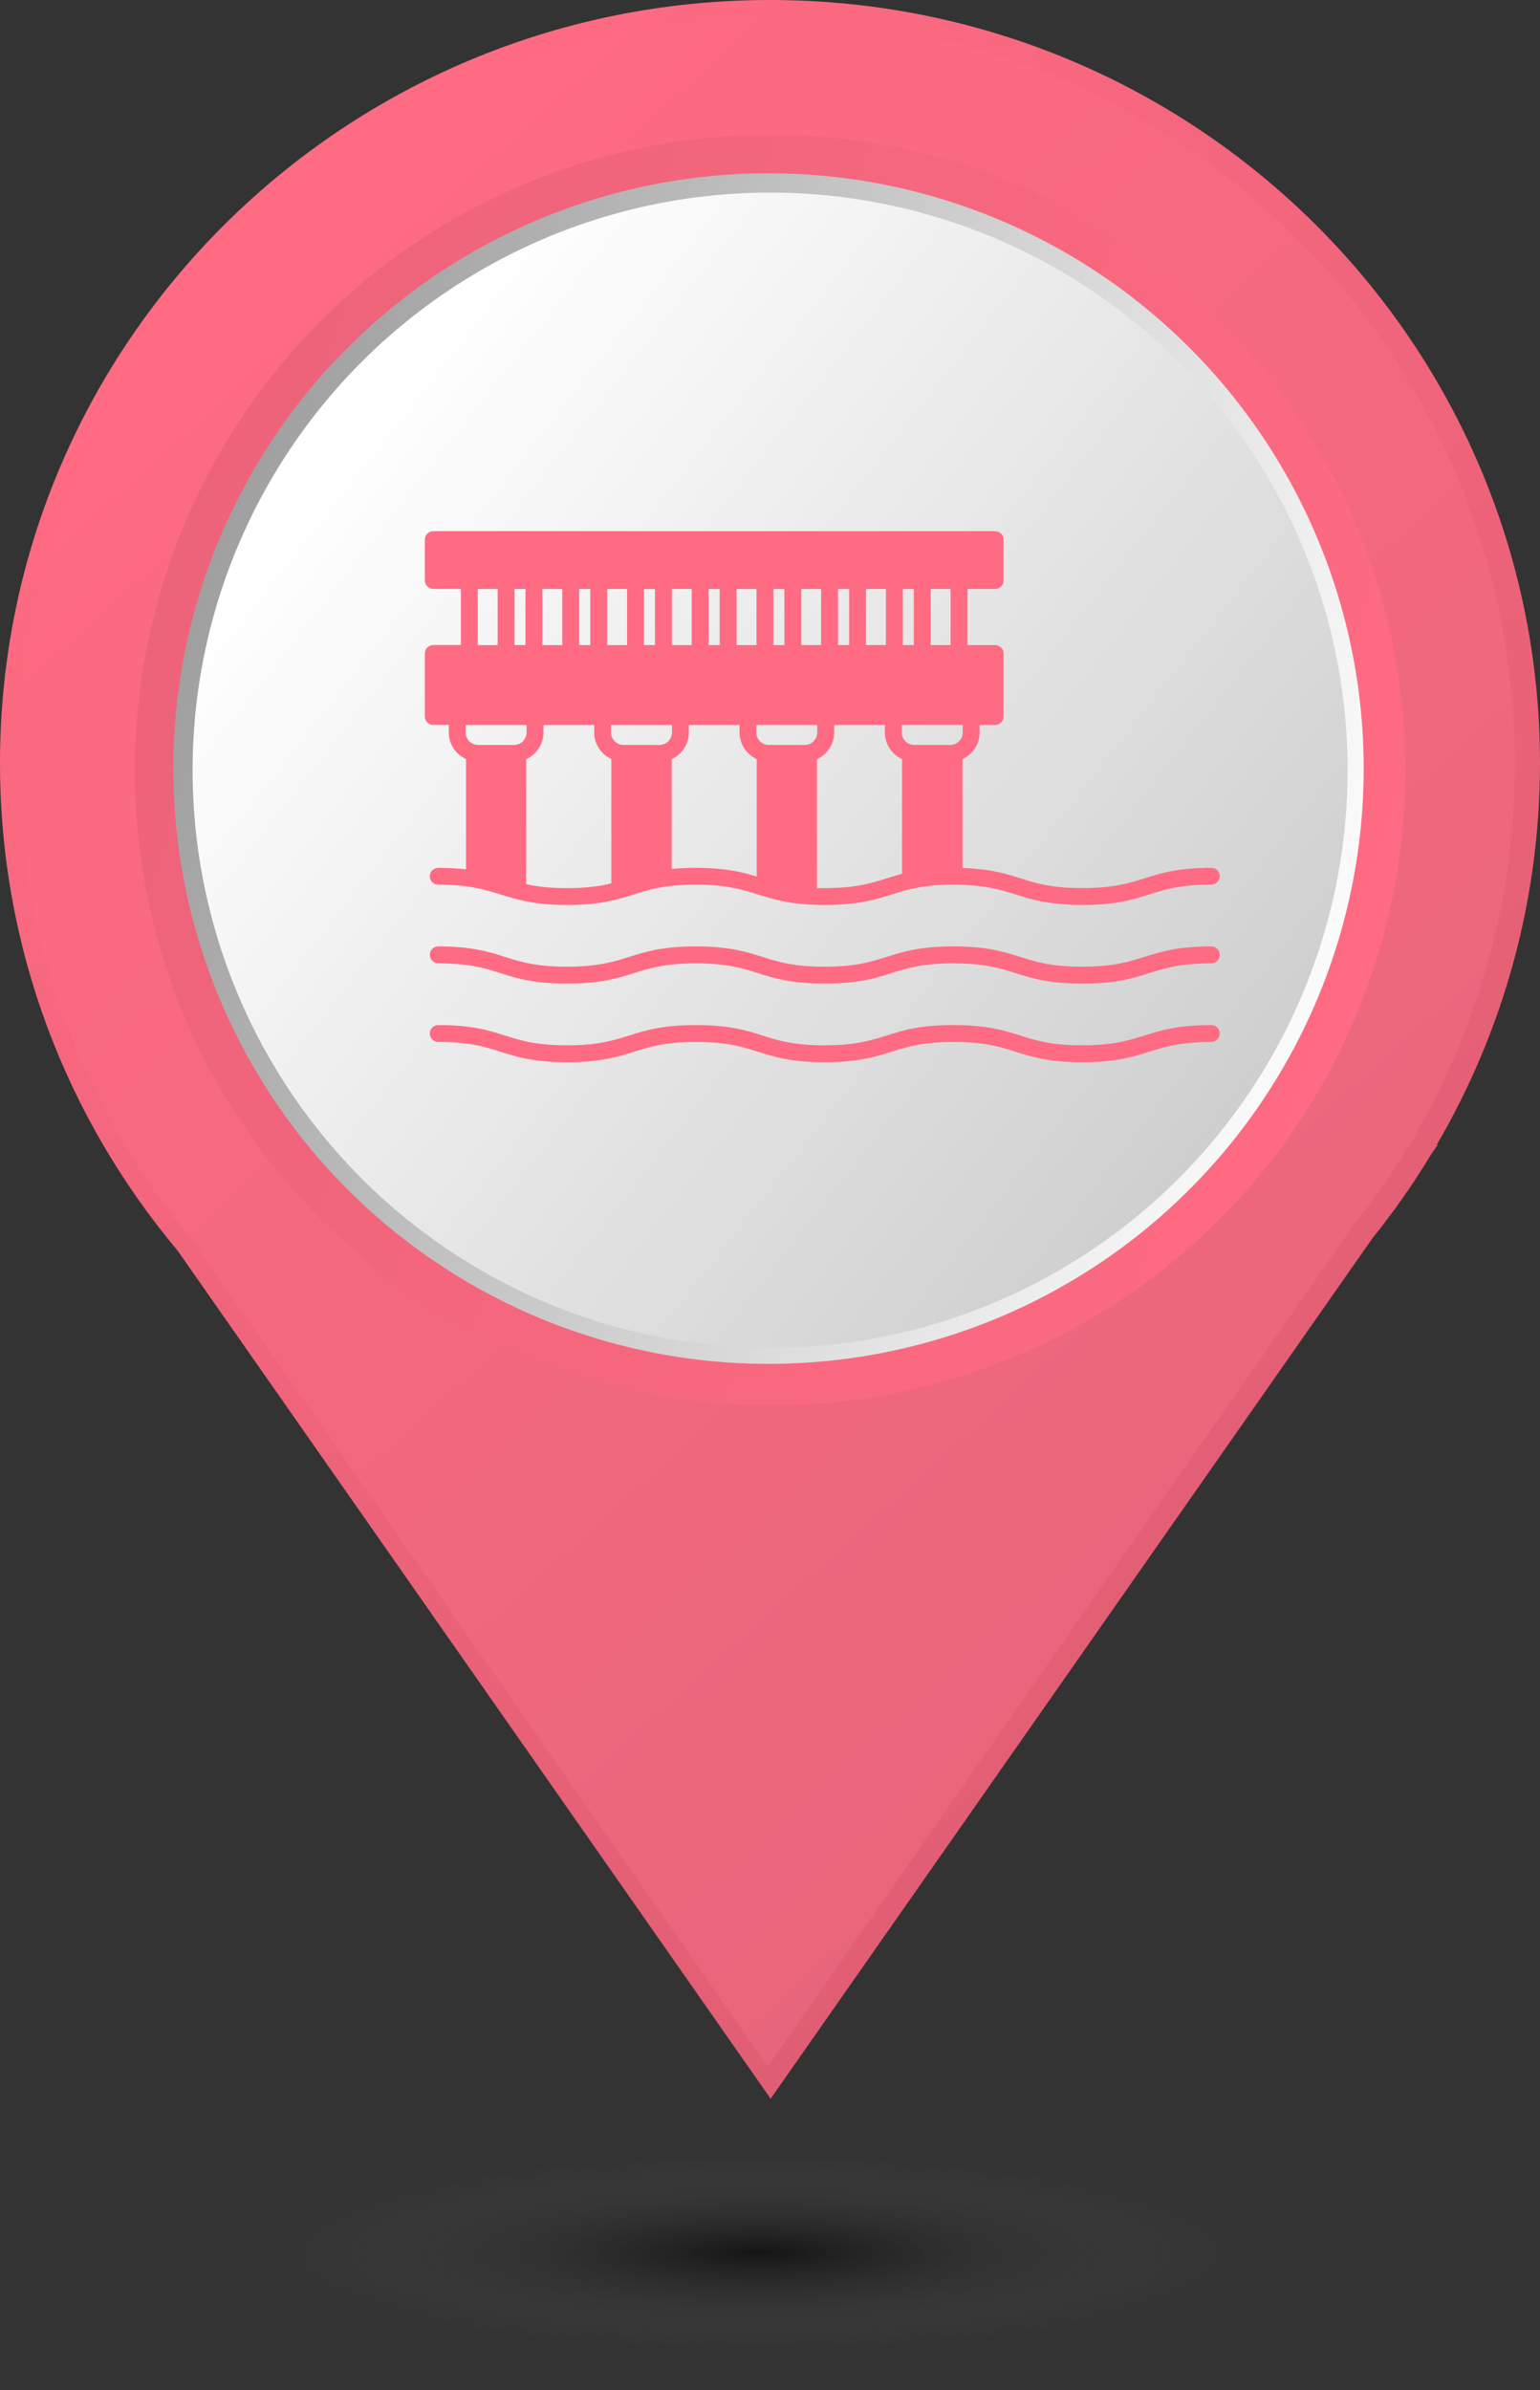 <svg width="29" height="45" viewBox="0 0 29 45" fill="none" xmlns="http://www.w3.org/2000/svg">
<rect x="0" y="0" width="29" height="45" fill="#333333" stroke="none"/>
<path d="M21.478 14.368C21.478 18.334 18.232 21.552 14.228 21.552C10.224 21.552 6.978 18.334 6.978 14.368C6.978 10.401 10.224 7.184 14.228 7.184C18.233 7.184 21.478 10.401 21.478 14.368ZM29 14.368C29 6.433 22.509 0 14.5 0C6.492 0 0 6.433 0 14.368C0 17.857 1.256 21.056 3.344 23.545L14.512 39.513L25.845 23.312C26.252 22.807 26.624 22.275 26.96 21.716L27.075 21.553H27.056C28.29 19.438 29 16.987 29 14.368Z" fill="url(#paint0_linear_163_198)"/>
<path d="M21.221 14.379C21.221 18.248 18.069 21.388 14.18 21.388C10.291 21.388 7.14 18.248 7.14 14.379C7.14 10.509 10.292 7.371 14.18 7.371C18.07 7.371 21.221 10.509 21.221 14.379ZM28.526 14.379C28.526 6.638 22.222 0.362 14.444 0.362C6.668 0.362 0.363 6.638 0.363 14.379C0.363 17.783 1.583 20.904 3.611 23.331L14.457 38.909L25.461 23.104C25.856 22.612 26.218 22.093 26.545 21.547L26.656 21.388H26.638C27.836 19.325 28.526 16.933 28.526 14.379Z" fill="url(#paint1_linear_163_198)"/>
<circle cx="14.502" cy="14.5" r="11.963" fill="url(#paint2_linear_163_198)"/>
<circle cx="14.472" cy="14.47" r="11.208" fill="url(#paint3_linear_163_198)"/>
<circle cx="14.502" cy="14.501" r="10.875" fill="url(#paint4_linear_163_198)"/>
<path d="M22.81 17.818C22.179 17.818 21.859 17.919 21.548 18.017C21.248 18.11 20.965 18.2 20.381 18.2C19.798 18.2 19.515 18.112 19.215 18.017C18.905 17.919 18.586 17.818 17.953 17.818C17.32 17.818 17.002 17.919 16.693 18.017C16.392 18.11 16.11 18.2 15.528 18.2C14.947 18.2 14.662 18.112 14.364 18.017C14.054 17.919 13.735 17.818 13.104 17.818C12.473 17.818 12.152 17.919 11.844 18.017C11.543 18.11 11.26 18.2 10.679 18.2C10.098 18.2 9.815 18.112 9.514 18.017C9.205 17.919 8.885 17.818 8.254 17.818C8.166 17.818 8.095 17.889 8.095 17.977C8.095 18.066 8.166 18.137 8.254 18.137C8.836 18.137 9.119 18.225 9.419 18.32C9.728 18.418 10.048 18.518 10.679 18.518C11.31 18.518 11.63 18.418 11.939 18.32C12.239 18.227 12.522 18.137 13.104 18.137C13.685 18.137 13.97 18.225 14.268 18.32C14.578 18.418 14.897 18.518 15.528 18.518C16.159 18.518 16.479 18.418 16.788 18.32C17.088 18.227 17.372 18.137 17.953 18.137C18.534 18.137 18.819 18.225 19.119 18.32C19.429 18.418 19.748 18.518 20.381 18.518C21.014 18.518 21.333 18.418 21.643 18.32C21.944 18.227 22.227 18.137 22.81 18.137C22.898 18.137 22.969 18.066 22.969 17.977C22.969 17.889 22.898 17.818 22.81 17.818Z" fill="#FF6B83"/>
<path d="M22.81 19.299C22.179 19.299 21.859 19.399 21.548 19.497C21.248 19.59 20.965 19.68 20.381 19.68C19.798 19.68 19.515 19.592 19.215 19.497C18.905 19.399 18.586 19.299 17.953 19.299C17.32 19.299 17.002 19.399 16.693 19.497C16.392 19.59 16.11 19.68 15.528 19.68C14.947 19.68 14.662 19.592 14.364 19.497C14.054 19.399 13.735 19.299 13.104 19.299C12.473 19.299 12.152 19.399 11.844 19.497C11.543 19.59 11.26 19.68 10.679 19.68C10.098 19.68 9.815 19.592 9.514 19.497C9.205 19.399 8.885 19.299 8.254 19.299C8.166 19.299 8.095 19.369 8.095 19.458C8.095 19.546 8.166 19.617 8.254 19.617C8.836 19.617 9.119 19.705 9.419 19.8C9.728 19.898 10.048 19.998 10.679 19.998C11.31 19.998 11.63 19.898 11.939 19.8C12.239 19.707 12.522 19.617 13.104 19.617C13.685 19.617 13.97 19.705 14.268 19.8C14.578 19.898 14.897 19.998 15.528 19.998C16.159 19.998 16.479 19.898 16.788 19.8C17.088 19.707 17.372 19.617 17.953 19.617C18.534 19.617 18.819 19.705 19.119 19.8C19.429 19.898 19.748 19.998 20.381 19.998C21.014 19.998 21.333 19.898 21.643 19.8C21.944 19.707 22.227 19.617 22.81 19.617C22.898 19.617 22.969 19.546 22.969 19.458C22.969 19.369 22.898 19.299 22.81 19.299Z" fill="#FF6B83"/>
<path d="M8.252 16.339C8.164 16.339 8.093 16.41 8.093 16.496C8.093 16.582 8.164 16.655 8.252 16.655C8.504 16.655 8.717 16.673 8.907 16.706C9.101 16.741 9.253 16.787 9.412 16.836C9.51 16.866 9.607 16.897 9.709 16.923C9.909 16.976 10.197 17.038 10.676 17.038C10.834 17.038 10.977 17.031 11.111 17.02C11.371 16.995 11.562 16.949 11.714 16.907C11.791 16.885 11.864 16.862 11.936 16.84C12.115 16.783 12.284 16.73 12.512 16.695C12.687 16.668 12.88 16.654 13.103 16.654H13.133C13.695 16.659 13.974 16.748 14.27 16.84L14.314 16.854C14.335 16.861 14.356 16.867 14.364 16.867C14.572 16.933 14.83 17.003 15.219 17.029C15.357 17.036 15.529 17.041 15.672 17.036C16.215 17.02 16.51 16.928 16.794 16.84C16.887 16.81 16.978 16.781 17.079 16.755C17.113 16.746 17.146 16.739 17.183 16.732C17.411 16.679 17.655 16.654 17.965 16.654C18.07 16.654 18.165 16.659 18.255 16.667C18.646 16.691 18.878 16.762 19.122 16.84C19.374 16.919 19.636 17.001 20.069 17.027C20.164 17.035 20.267 17.038 20.384 17.038C21.015 17.038 21.335 16.937 21.646 16.838C21.945 16.745 22.229 16.655 22.81 16.655C22.897 16.655 22.969 16.584 22.969 16.496C22.969 16.407 22.897 16.339 22.81 16.339C22.179 16.339 21.859 16.439 21.55 16.537C21.25 16.63 20.965 16.72 20.384 16.72C20.276 16.72 20.18 16.717 20.089 16.712C19.694 16.687 19.463 16.614 19.217 16.537C18.966 16.457 18.705 16.376 18.275 16.349C18.227 16.346 18.178 16.342 18.125 16.341V14.29C18.316 14.204 18.448 14.011 18.448 13.789V13.649H18.74C18.827 13.649 18.899 13.577 18.899 13.49V12.304C18.899 12.216 18.827 12.145 18.74 12.145H18.22V11.088H18.74C18.827 11.088 18.899 11.017 18.899 10.929V10.16C18.899 10.072 18.827 10.001 18.74 10.001L8.159 10C8.072 10 8 10.071 8 10.159V10.928C8 11.016 8.072 11.087 8.159 11.087H8.679V12.144H8.159C8.072 12.144 8 12.215 8 12.303V13.489C8 13.576 8.072 13.648 8.159 13.648H8.451V13.788C8.451 14.013 8.585 14.204 8.776 14.292V16.367C8.617 16.348 8.445 16.339 8.253 16.339L8.252 16.339ZM11.512 16.632C11.395 16.661 11.255 16.687 11.082 16.703C10.957 16.716 10.824 16.721 10.676 16.721C10.322 16.721 10.084 16.686 9.909 16.647V14.293C10.1 14.204 10.234 14.013 10.234 13.789V13.649H11.189V13.789C11.189 14.011 11.321 14.204 11.512 14.29V16.632L11.512 16.632ZM12.416 14.025H11.743C11.612 14.025 11.506 13.919 11.506 13.789V13.649H12.654V13.789C12.654 13.919 12.547 14.025 12.417 14.025H12.416ZM14.249 16.502C13.977 16.419 13.668 16.343 13.132 16.339H13.102C12.936 16.339 12.787 16.347 12.648 16.359V14.293C12.839 14.204 12.972 14.014 12.972 13.789V13.649H13.926V13.789C13.926 14.011 14.059 14.204 14.25 14.293V16.502L14.249 16.502ZM15.154 14.025H14.478C14.349 14.025 14.243 13.919 14.243 13.789V13.649H15.39V13.789C15.39 13.919 15.284 14.025 15.154 14.025ZM16.987 16.451C16.884 16.479 16.79 16.507 16.697 16.538C16.421 16.624 16.159 16.705 15.661 16.72C15.62 16.722 15.579 16.722 15.536 16.722C15.486 16.722 15.435 16.72 15.385 16.72V14.293C15.576 14.205 15.709 14.012 15.709 13.789V13.649H16.663V13.789C16.663 14.014 16.796 14.205 16.987 14.293V16.451L16.987 16.451ZM18.129 13.789C18.129 13.919 18.023 14.025 17.892 14.025H17.217C17.087 14.025 16.981 13.919 16.981 13.789V13.649H18.129V13.789ZM17.901 11.088V12.145H17.526V11.088H17.901ZM17.208 11.088V12.145H17.001V11.088H17.208ZM16.683 11.088V12.145H16.308V11.088H16.683ZM15.99 11.088V12.145H15.782V11.088H15.99ZM15.463 11.088V12.145H15.089V11.088H15.463ZM14.771 11.088V12.145H14.564V11.088H14.771ZM14.246 11.088V12.145H13.871V11.088H14.246ZM13.553 11.088V12.145H13.344V11.088H13.553ZM13.026 11.088V12.145H12.652V11.088H13.026ZM12.334 11.088V12.145H12.127V11.088H12.334ZM11.809 11.088V12.145H11.434V11.088H11.809ZM11.116 11.088V12.145H10.907V11.088H11.116ZM10.589 11.088V12.145H10.214V11.088H10.589ZM9.896 11.088V12.145H9.689V11.088H9.896ZM8.997 11.088H9.371V12.145H8.997V11.088ZM8.769 13.789V13.649H9.916V13.789C9.916 13.919 9.81 14.025 9.681 14.025H9.005C8.875 14.025 8.769 13.919 8.769 13.789Z" fill="#FF6B83"/>
<ellipse cx="14.319" cy="42.413" rx="9.244" ry="1.812" fill="url(#paint5_radial_163_198)" fill-opacity="0.6"/>
<defs>
<linearGradient id="paint0_linear_163_198" x1="-5.10031e-08" y1="7.989" x2="22.099" y2="32.614" gradientUnits="userSpaceOnUse">
<stop stop-color="#FF6B83"/>
<stop offset="1" stop-color="#E05E73"/>
</linearGradient>
<linearGradient id="paint1_linear_163_198" x1="0.363" y1="8.156" x2="21.932" y2="32.081" gradientUnits="userSpaceOnUse">
<stop stop-color="#FF6B83"/>
<stop offset="1" stop-color="#E8667B"/>
</linearGradient>
<linearGradient id="paint2_linear_163_198" x1="26.528" y1="19.562" x2="1.185" y2="11.05" gradientUnits="userSpaceOnUse">
<stop stop-color="#FF6B83"/>
<stop offset="1" stop-color="#EB6379"/>
</linearGradient>
<linearGradient id="paint3_linear_163_198" x1="25.739" y1="19.213" x2="1.995" y2="11.238" gradientUnits="userSpaceOnUse">
<stop stop-color="white"/>
<stop offset="1" stop-color="#999999"/>
</linearGradient>
<linearGradient id="paint4_linear_163_198" x1="4.896" y1="10.332" x2="24.109" y2="25.376" gradientUnits="userSpaceOnUse">
<stop stop-color="white"/>
<stop offset="1" stop-color="#C7C7C7"/>
</linearGradient>
<radialGradient id="paint5_radial_163_198" cx="0" cy="0" r="1" gradientUnits="userSpaceOnUse" gradientTransform="translate(14.319 42.413) scale(9.244 1.812)">
<stop/>
<stop offset="1" stop-color="#666666" stop-opacity="0"/>
</radialGradient>
</defs>
</svg>
